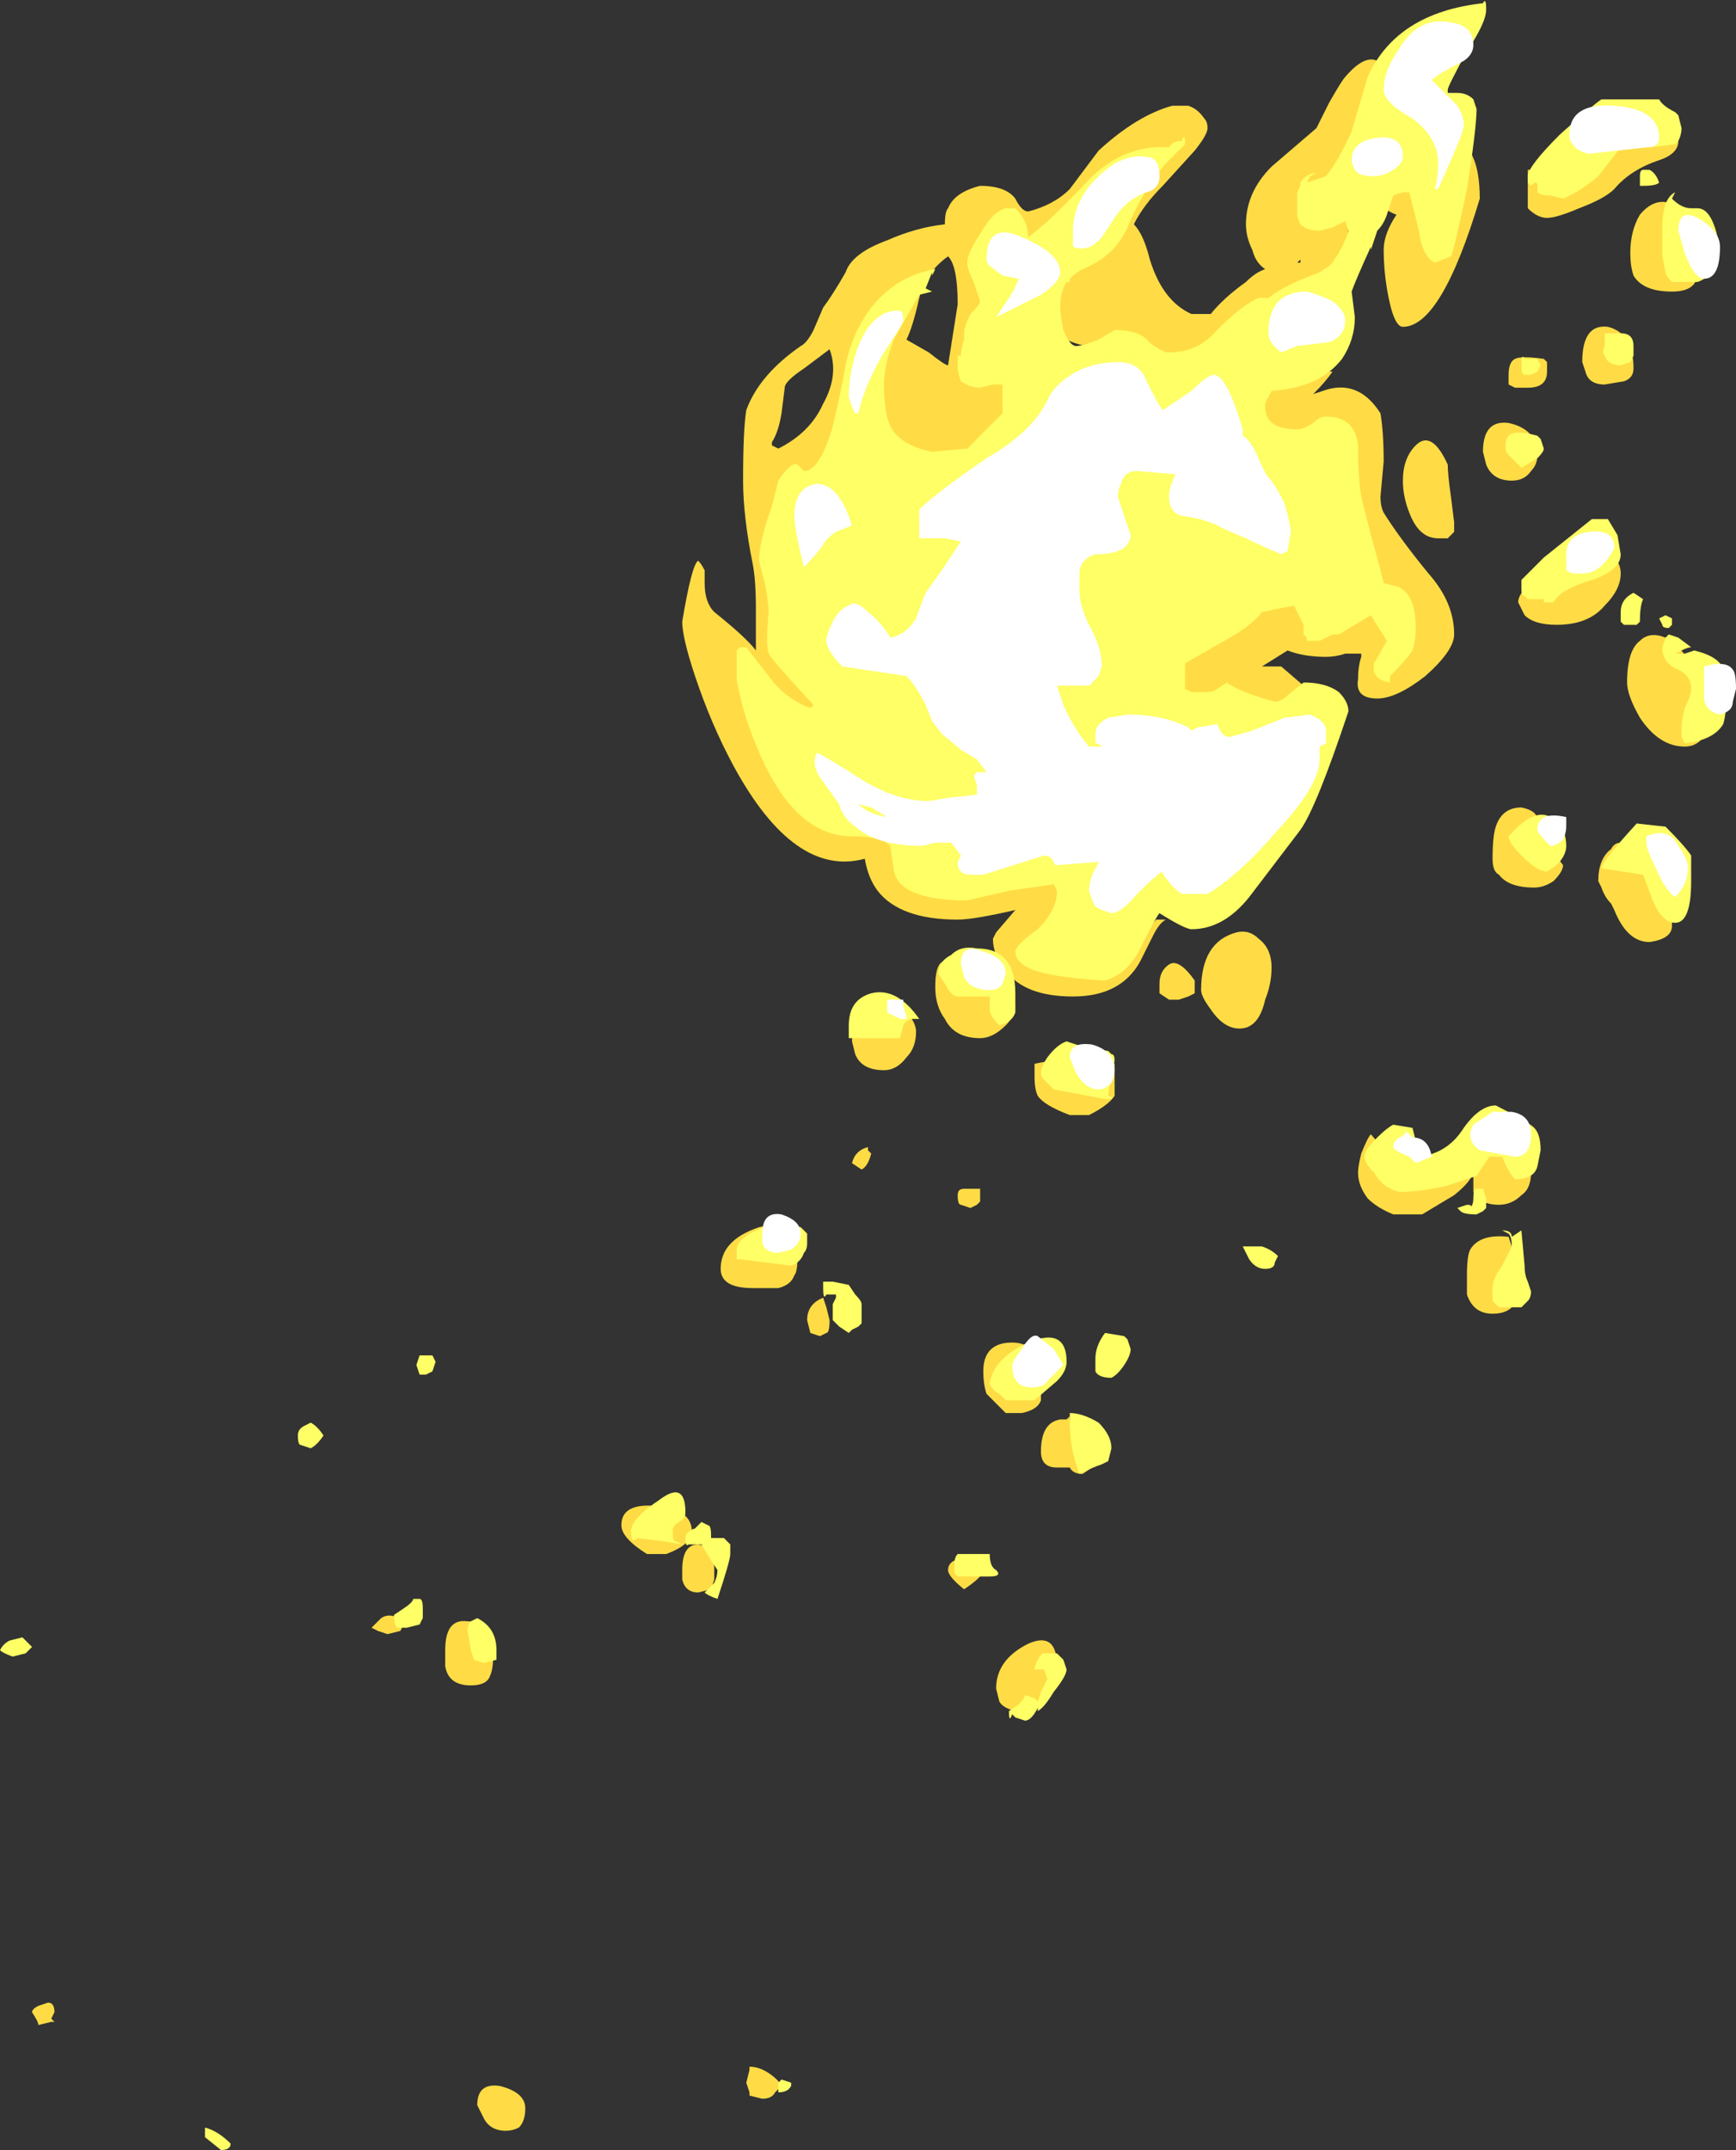 <?xml version="1.0" encoding="UTF-8" standalone="no"?>
<svg xmlns:ffdec="https://www.free-decompiler.com/flash" xmlns:xlink="http://www.w3.org/1999/xlink" ffdec:objectType="shape" height="33.55px" width="27.1px" xmlns="http://www.w3.org/2000/svg">
  <rect width="100%" height="100%" fill="#333333" stroke="none"/>
  <g transform="matrix(1.0, 0.0, 0.0, 1.0, 14.65, 13.7)">
    <path d="M10.1 -11.25 Q10.35 -11.55 10.55 -11.65 L11.2 -11.75 Q11.55 -11.75 11.55 -11.5 11.55 -11.3 11.25 -11.2 10.8 -11.05 10.55 -10.75 10.4 -10.6 10.0 -10.45 9.65 -10.3 9.5 -10.3 9.35 -10.3 9.2 -10.45 L9.2 -11.05 9.6 -11.05 10.1 -11.25 M7.0 -12.45 Q7.0 -12.25 6.9 -11.95 L6.7 -11.5 Q6.6 -11.1 6.5 -10.9 L6.3 -9.35 5.9 -8.9 Q5.25 -8.9 5.1 -8.75 L4.05 -8.1 2.9 -8.25 Q2.05 -8.25 1.8 -8.55 L1.75 -8.9 Q1.75 -9.25 2.2 -10.0 L2.15 -10.05 1.6 -9.75 0.85 -9.85 0.8 -9.2 0.75 -8.25 1.25 -7.7 0.95 -6.9 -0.05 -6.45 -2.4 -6.05 -1.75 -2.7 -2.5 -2.5 -2.0 -1.2 Q-1.9 -1.1 -1.2 -1.0 L-0.45 -0.65 -0.45 -0.35 -0.05 0.0 0.8 -0.05 1.25 -0.15 1.95 0.15 2.95 1.1 3.4 0.65 3.55 0.65 Q3.45 0.7 3.35 0.9 L3.15 1.3 Q2.85 1.85 2.1 1.85 1.35 1.85 1.05 1.45 0.85 1.2 0.85 0.95 L0.9 0.85 1.2 0.5 Q0.55 0.65 0.3 0.65 -0.6 0.65 -0.95 0.2 -1.1 0.0 -1.15 -0.3 -2.25 0.0 -3.2 -1.75 -3.55 -2.4 -3.8 -3.15 -4.0 -3.75 -4.0 -4.0 -3.85 -4.9 -3.75 -4.95 -3.7 -4.9 -3.65 -4.8 L-3.65 -4.6 Q-3.65 -4.3 -3.5 -4.15 -3.0 -3.75 -2.85 -3.55 L-2.85 -4.2 Q-2.85 -4.65 -2.9 -4.9 -3.05 -5.65 -3.05 -6.2 -3.05 -7.0 -3.0 -7.3 -2.8 -7.85 -2.15 -8.3 -2.05 -8.35 -1.95 -8.55 L-1.8 -8.9 Q-1.65 -9.1 -1.45 -9.45 -1.35 -9.75 -0.8 -9.95 -0.35 -10.15 0.1 -10.2 0.1 -10.4 0.15 -10.45 0.25 -10.7 0.65 -10.8 1.05 -10.8 1.2 -10.6 1.3 -10.4 1.4 -10.4 1.8 -10.5 2.05 -10.75 L2.5 -11.35 Q3.1 -11.9 3.65 -12.05 L3.9 -12.05 Q4.05 -12.0 4.15 -11.85 4.2 -11.8 4.2 -11.7 4.2 -11.6 4.0 -11.35 L3.5 -10.8 Q3.2 -10.5 3.05 -10.2 3.2 -10.05 3.3 -9.65 3.5 -9.0 3.95 -8.8 L4.25 -8.8 Q4.45 -9.05 4.8 -9.3 4.95 -9.45 5.1 -9.5 4.95 -9.6 4.9 -9.8 4.8 -10.0 4.8 -10.2 4.8 -10.7 5.2 -11.1 L5.9 -11.7 6.1 -12.1 Q6.3 -12.45 6.35 -12.5 6.65 -12.85 6.85 -12.75 7.0 -12.7 7.0 -12.45 M7.1 -11.15 Q7.4 -11.15 7.55 -10.95 L7.8 -10.6 Q7.85 -11.05 8.0 -11.55 8.45 -11.45 8.45 -10.6 7.85 -8.6 7.25 -8.6 7.1 -8.6 7.0 -9.2 6.95 -9.5 6.95 -9.8 6.95 -10.05 7.15 -10.35 7.0 -10.4 6.85 -10.55 L6.7 -10.75 Q6.7 -10.9 6.8 -11.0 L7.1 -11.15 M6.0 -7.6 Q6.55 -7.8 6.9 -7.25 6.95 -6.95 6.95 -6.5 L6.9 -5.95 Q6.9 -5.8 6.95 -5.7 7.2 -5.3 7.65 -4.75 8.05 -4.3 8.05 -3.8 8.05 -3.55 7.6 -3.15 7.15 -2.8 6.85 -2.8 6.5 -2.8 6.55 -3.1 6.55 -3.3 6.6 -3.45 6.6 -3.65 6.6 -3.5 L6.35 -3.5 Q6.2 -3.45 6.05 -3.45 5.7 -3.45 5.45 -3.55 L5.05 -3.3 5.35 -3.3 5.7 -3.0 5.9 -2.65 Q5.9 -2.3 5.6 -2.3 L5.3 -2.4 5.15 -2.65 3.85 -2.85 3.7 -3.3 5.4 -4.5 6.15 -6.55 5.25 -6.85 5.05 -7.35 5.25 -7.85 5.75 -7.95 6.15 -7.9 Q6.05 -7.75 5.85 -7.55 L6.0 -7.6 M10.95 -10.35 Q11.2 -10.65 11.5 -10.5 11.75 -10.4 11.75 -10.25 L11.85 -9.45 Q11.85 -9.15 11.45 -9.15 11.0 -9.15 10.85 -9.4 10.8 -9.55 10.8 -9.75 10.8 -10.1 10.95 -10.35 M9.5 -8.05 L9.5 -7.9 Q9.5 -7.65 9.2 -7.65 L9.0 -7.65 8.9 -7.7 8.9 -7.85 Q8.9 -8.05 9.0 -8.1 9.1 -8.15 9.45 -8.1 L9.5 -8.05 M10.05 -8.05 Q10.05 -8.65 10.45 -8.6 10.85 -8.5 10.85 -7.95 10.85 -7.8 10.7 -7.75 L10.4 -7.7 Q10.15 -7.7 10.1 -7.9 L10.05 -8.05 M0.15 -9.7 Q-0.2 -9.45 -0.3 -9.05 -0.4 -8.6 -0.5 -8.4 L-0.15 -8.2 Q0.1 -8.0 0.15 -8.0 L0.3 -8.95 Q0.3 -9.55 0.15 -9.7 M5.65 -9.55 L5.65 -9.65 5.6 -9.6 5.65 -9.6 5.65 -9.55 M8.95 -6.2 Q8.65 -6.2 8.55 -6.45 L8.5 -6.65 Q8.5 -7.15 8.9 -7.1 9.35 -7.0 9.35 -6.6 9.35 -6.45 9.25 -6.35 9.15 -6.2 8.95 -6.2 M9.7 -4.65 Q9.85 -5.25 10.25 -5.15 10.65 -5.05 10.65 -4.75 10.65 -4.5 10.4 -4.25 10.15 -3.95 9.65 -3.95 9.3 -3.95 9.15 -4.1 L9.05 -4.3 Q9.05 -4.4 9.15 -4.5 L9.7 -4.65 M11.35 -3.75 Q11.95 -3.4 11.95 -2.35 L11.9 -2.15 Q11.8 -2.05 11.65 -2.05 11.25 -2.05 10.95 -2.5 10.75 -2.85 10.75 -3.05 10.75 -3.55 10.95 -3.7 11.1 -3.85 11.35 -3.75 M7.45 -6.75 Q7.7 -7.0 7.95 -6.45 7.95 -6.3 8.0 -5.95 L8.05 -5.55 8.05 -5.4 7.95 -5.3 7.8 -5.3 Q7.5 -5.3 7.35 -5.7 7.25 -5.95 7.25 -6.2 7.25 -6.55 7.45 -6.75 M9.35 -0.65 L9.6 -0.4 9.75 -0.2 Q9.75 -0.1 9.6 0.05 9.45 0.15 9.3 0.15 8.9 0.15 8.75 -0.05 8.65 -0.1 8.65 -0.3 8.65 -0.65 8.7 -0.8 8.8 -1.1 9.1 -1.1 9.35 -1.05 9.35 -0.9 L9.35 -0.65 M11.1 -0.6 L11.55 0.15 11.5 0.5 11.45 0.65 11.45 0.75 Q11.45 0.95 11.1 1.0 10.75 1.0 10.55 0.5 L10.5 0.4 Q10.4 0.3 10.35 0.15 L10.3 0.05 Q10.3 -0.3 10.5 -0.45 10.55 -0.55 10.65 -0.55 L10.75 -0.6 Q11.0 -0.7 11.1 -0.6 M8.25 4.35 L8.35 4.6 Q8.4 4.35 8.8 4.2 9.25 4.0 9.25 4.6 9.25 4.85 9.1 4.95 8.95 5.1 8.75 5.1 8.45 5.1 8.35 4.9 L8.35 4.6 Q8.3 4.75 8.05 4.95 L7.55 5.25 7.1 5.25 Q6.85 5.15 6.7 5.0 6.55 4.8 6.55 4.6 6.55 4.5 6.6 4.3 6.7 4.05 6.75 4.0 L7.05 4.35 7.25 4.65 7.55 4.45 Q7.75 4.25 8.0 4.25 L8.25 4.35 M8.3 5.8 Q8.45 5.55 8.9 5.6 L8.95 5.75 8.95 5.95 9.1 6.35 Q9.1 6.55 8.95 6.7 8.85 6.8 8.65 6.8 8.35 6.8 8.25 6.5 L8.25 6.2 Q8.25 5.9 8.3 5.8 M5.2 1.4 Q5.2 1.65 5.1 1.9 5.0 2.35 4.7 2.35 4.45 2.35 4.25 2.05 4.1 1.85 4.1 1.75 4.1 1.0 4.65 0.85 4.85 0.8 5.0 0.95 5.2 1.1 5.2 1.4 M4.0 1.6 L4.0 1.8 3.9 1.85 3.75 1.9 3.6 1.9 3.45 1.8 3.45 1.65 Q3.45 1.45 3.6 1.35 3.75 1.25 4.0 1.6 M0.9 1.65 Q1.15 1.65 1.2 2.0 1.2 2.15 1.05 2.3 0.85 2.5 0.65 2.5 0.25 2.5 0.1 2.2 -0.05 2.0 -0.05 1.7 -0.05 1.15 0.25 1.35 0.8 1.65 0.9 1.65 M1.75 2.85 L2.05 2.9 2.15 2.65 2.75 2.9 2.75 3.4 Q2.65 3.55 2.35 3.7 L2.05 3.7 Q1.65 3.55 1.55 3.4 1.5 3.3 1.5 3.1 L1.5 2.9 1.75 2.85 M0.65 5.05 L0.6 5.1 0.5 5.15 0.35 5.1 Q0.3 5.1 0.3 4.95 0.3 4.85 0.4 4.85 L0.65 4.85 0.65 5.05 M1.6 8.15 Q1.55 8.3 1.3 8.35 L1.05 8.35 0.75 8.05 Q0.7 7.9 0.7 7.7 0.7 7.25 1.15 7.25 1.6 7.25 1.6 7.85 L1.6 8.15 M2.0 8.45 L2.05 8.4 2.05 8.45 Q2.15 8.45 2.2 8.6 L2.4 9.2 2.25 9.3 Q2.1 9.3 2.05 9.2 L1.85 9.2 Q1.6 9.2 1.6 8.95 1.6 8.5 1.9 8.45 L2.0 8.45 M0.4 11.1 Q0.15 10.9 0.15 10.8 0.15 10.7 0.25 10.65 L0.65 10.6 0.7 10.8 Q0.7 10.9 0.4 11.1 M0.95 12.85 L0.9 12.65 Q0.9 12.2 1.4 11.95 1.85 11.75 1.85 12.3 L1.75 12.65 1.45 13.0 1.2 13.0 Q1.0 12.95 0.95 12.85 M-2.4 -7.65 L-2.45 -7.25 Q-2.5 -6.95 -2.6 -6.8 L-2.6 -6.75 -2.5 -6.7 Q-2.0 -6.95 -1.8 -7.4 -1.55 -7.85 -1.7 -8.25 L-2.1 -7.95 Q-2.4 -7.75 -2.4 -7.65 M-1.35 2.55 Q-1.35 2.3 -1.2 2.15 -1.0 1.9 -0.65 1.95 -0.35 2.2 -0.35 2.4 -0.35 2.65 -0.5 2.8 -0.65 3.0 -0.85 3.0 -1.2 3.0 -1.3 2.75 L-1.35 2.55 M-3.4 6.1 Q-3.4 5.65 -2.8 5.45 -2.2 5.3 -2.2 5.9 -2.2 6.15 -2.25 6.2 -2.3 6.35 -2.5 6.4 L-2.9 6.4 Q-3.4 6.4 -3.4 6.1 M-1.2 4.55 L-1.35 4.45 Q-1.3 4.25 -1.1 4.2 L-1.1 4.25 -1.05 4.3 Q-1.1 4.5 -1.2 4.55 M-1.8 6.55 L-1.75 6.7 -1.7 6.9 Q-1.7 7.1 -1.75 7.1 L-1.85 7.15 -2.0 7.1 -2.05 6.9 Q-2.05 6.65 -1.8 6.55 M-8.85 11.7 L-8.7 11.55 Q-8.55 11.45 -8.35 11.6 L-8.35 11.65 -8.4 11.75 -8.6 11.8 -8.75 11.75 -8.85 11.7 M-7.35 11.6 Q-6.95 11.6 -6.95 12.1 -6.95 12.35 -7.0 12.45 -7.05 12.6 -7.3 12.6 -7.65 12.6 -7.7 12.3 L-7.7 12.05 Q-7.7 11.55 -7.35 11.6 M-4.55 10.55 Q-4.95 10.3 -4.95 10.1 -4.95 9.75 -4.4 9.8 -3.85 9.85 -3.85 10.2 -3.85 10.4 -4.25 10.55 L-4.55 10.55 M-3.55 11.1 L-3.75 11.15 Q-3.95 11.15 -4.0 10.95 L-4.0 10.8 Q-4.0 10.4 -3.75 10.4 -3.5 10.45 -3.5 10.8 L-3.5 10.95 -3.55 11.1 M-13.8 17.7 L-13.85 17.8 -13.8 17.85 -13.85 17.85 -14.05 17.9 Q-14.05 17.85 -14.15 17.7 -14.15 17.65 -14.05 17.6 L-13.9 17.55 Q-13.8 17.55 -13.8 17.7 M-2.95 18.55 Q-2.8 18.55 -2.65 18.65 -2.5 18.75 -2.45 18.85 L-2.55 18.95 Q-2.6 19.05 -2.75 19.05 L-2.95 19.0 -2.95 18.95 -3.0 18.8 -2.95 18.6 -2.95 18.55 M-6.55 19.5 Q-6.65 19.55 -6.75 19.55 -7.0 19.55 -7.1 19.35 L-7.2 19.15 Q-7.2 18.8 -6.85 18.85 -6.45 18.95 -6.45 19.2 -6.45 19.4 -6.55 19.5" fill="#ffdc45" fill-rule="evenodd" stroke="none"/>
    <path d="M9.35 -10.8 Q9.35 -10.9 9.25 -10.8 L9.2 -10.85 9.2 -10.95 Q9.2 -11.1 9.7 -11.6 10.2 -12.05 10.35 -12.15 L11.25 -12.15 Q11.3 -12.05 11.5 -11.95 L11.55 -11.9 11.6 -11.7 Q11.6 -11.6 11.55 -11.5 L11.5 -11.45 11.1 -11.4 10.65 -11.4 10.3 -10.95 Q10.0 -10.7 9.75 -10.6 L9.55 -10.65 Q9.4 -10.65 9.35 -10.7 L9.35 -10.8 M11.25 -10.85 Q11.2 -10.8 11.0 -10.8 L10.95 -10.8 10.95 -10.95 Q10.95 -11.05 11.0 -11.05 L11.1 -11.05 Q11.2 -11.0 11.25 -10.85 M8.55 -13.55 Q8.55 -13.35 8.25 -12.9 7.95 -12.35 7.95 -12.3 L7.95 -12.25 8.1 -12.25 Q8.25 -12.25 8.35 -12.15 L8.4 -12.0 Q8.4 -11.7 8.25 -10.75 8.05 -9.8 8.0 -9.7 L7.75 -9.6 Q7.55 -9.7 7.5 -10.1 L7.35 -10.7 7.25 -10.7 7.1 -10.65 7.0 -10.35 Q6.95 -10.2 6.85 -10.1 L6.75 -9.8 6.75 -9.85 Q6.5 -9.3 6.45 -9.15 L6.5 -8.75 Q6.5 -8.4 6.3 -8.1 5.95 -7.65 5.2 -7.6 L5.15 -7.5 Q5.1 -7.45 5.1 -7.35 5.1 -7.0 5.6 -7.0 5.7 -7.0 5.85 -7.1 5.95 -7.2 6.05 -7.2 6.5 -7.2 6.55 -6.75 6.55 -6.25 6.6 -5.95 L6.75 -5.35 Q6.85 -5.0 6.9 -4.8 L6.95 -4.6 7.15 -4.55 Q7.45 -4.45 7.45 -3.9 7.45 -3.7 7.4 -3.55 7.3 -3.4 7.05 -3.15 L7.05 -3.05 Q6.75 -3.1 6.8 -3.35 L7.0 -3.7 6.75 -4.1 6.25 -3.8 6.15 -3.8 5.95 -3.7 5.75 -3.7 5.75 -3.75 5.7 -3.8 5.7 -3.95 5.55 -4.25 5.05 -4.15 Q4.9 -3.95 4.55 -3.75 L3.85 -3.35 3.85 -2.95 3.95 -2.9 4.15 -2.9 Q4.3 -2.9 4.35 -2.95 L4.5 -3.05 Q4.7 -2.9 5.25 -2.75 5.35 -2.75 5.45 -2.85 L5.7 -3.05 Q6.05 -3.05 6.25 -2.9 6.4 -2.75 6.4 -2.6 5.9 -1.1 5.65 -0.75 L4.85 0.3 Q4.45 0.8 3.95 0.8 3.85 0.8 3.45 0.55 3.4 0.6 3.15 1.1 2.95 1.5 2.6 1.6 1.7 1.55 1.4 1.4 1.2 1.3 1.2 1.15 1.2 1.05 1.55 0.8 1.85 0.5 1.85 0.2 L1.8 0.1 1.1 0.2 0.45 0.35 Q-0.65 0.35 -0.7 -0.15 -0.75 -0.45 -0.75 -0.5 -0.9 -0.65 -1.35 -0.65 -2.2 -0.65 -2.75 -1.85 -3.05 -2.5 -3.15 -3.1 L-3.15 -3.55 -3.1 -3.6 -3.0 -3.6 -2.65 -3.15 Q-2.4 -2.8 -2.0 -2.65 L-1.95 -2.7 Q-2.6 -3.4 -2.65 -3.5 -2.7 -3.65 -2.65 -4.15 -2.65 -4.25 -2.7 -4.55 L-2.8 -4.95 Q-2.8 -5.25 -2.6 -5.8 L-2.5 -6.2 Q-2.3 -6.5 -2.2 -6.45 L-2.1 -6.35 Q-1.85 -6.35 -1.65 -7.05 -1.55 -7.45 -1.45 -8.0 -1.35 -8.5 -1.05 -8.9 -0.65 -9.4 -0.05 -9.5 L-0.1 -9.4 -0.1 -9.45 -0.2 -9.2 -0.1 -9.15 -0.3 -9.1 -0.7 -8.4 -0.75 -8.25 Q-0.85 -7.95 -0.85 -7.7 -0.85 -7.25 -0.75 -7.05 -0.6 -6.75 -0.1 -6.65 L0.45 -6.7 1.0 -7.25 1.0 -7.7 0.85 -7.7 0.65 -7.65 Q0.5 -7.65 0.35 -7.75 0.3 -7.9 0.3 -7.95 L0.3 -8.15 0.35 -8.15 Q0.35 -8.25 0.4 -8.4 L0.4 -8.5 Q0.4 -8.6 0.5 -8.8 0.65 -8.95 0.65 -9.0 L0.55 -9.3 Q0.45 -9.5 0.45 -9.6 0.45 -9.75 0.65 -10.05 0.85 -10.4 1.05 -10.45 L1.2 -10.45 Q1.4 -10.25 1.4 -10.0 1.75 -10.25 2.35 -10.9 2.9 -11.45 3.6 -11.4 3.65 -11.5 3.8 -11.5 3.85 -11.65 3.85 -11.45 L3.55 -11.15 Q3.2 -10.75 2.95 -10.15 2.75 -9.7 2.25 -9.5 2.15 -9.45 2.05 -9.35 L2.05 -9.3 2.0 -9.3 Q1.9 -9.15 1.9 -8.9 1.9 -8.8 1.95 -8.55 2.05 -8.3 2.15 -8.3 2.25 -8.3 2.5 -8.4 L2.75 -8.55 Q3.15 -8.55 3.3 -8.35 3.5 -8.2 3.6 -8.2 4.05 -8.2 4.35 -8.55 4.75 -8.95 5.0 -9.05 L5.15 -9.05 Q5.4 -9.25 5.95 -9.45 L6.1 -9.55 6.15 -9.6 Q6.35 -9.9 6.4 -10.1 L6.35 -10.25 Q6.25 -10.2 6.15 -10.15 L5.95 -10.1 Q5.75 -10.1 5.65 -10.2 5.6 -10.3 5.6 -10.35 L5.6 -10.7 5.65 -10.8 5.65 -10.85 Q5.75 -11.0 5.9 -11.0 L5.8 -10.95 5.75 -10.85 6.05 -10.95 Q6.25 -11.2 6.45 -11.65 L6.7 -12.5 Q7.15 -13.5 8.5 -13.65 8.55 -13.75 8.55 -13.55 M11.35 -9.45 L11.3 -9.7 11.3 -10.15 Q11.3 -10.6 11.5 -10.7 L11.45 -10.6 Q11.6 -10.45 11.75 -10.45 L11.85 -10.45 Q12.1 -10.45 12.2 -9.8 L12.1 -9.5 Q12.0 -9.35 11.85 -9.3 L11.45 -9.3 Q11.35 -9.4 11.35 -9.45 M9.4 -8.0 L9.35 -7.9 9.25 -7.85 9.15 -7.85 Q9.1 -7.85 9.1 -8.0 9.1 -8.2 9.15 -8.1 L9.35 -8.1 9.4 -8.0 M10.4 -8.3 Q10.4 -8.4 10.4 -8.5 L10.65 -8.5 Q10.85 -8.5 10.85 -8.3 L10.85 -8.15 10.8 -8.05 10.65 -8.0 Q10.45 -8.0 10.4 -8.15 10.35 -8.2 10.4 -8.3 M10.6 -5.35 L10.65 -5.05 Q10.65 -4.8 10.2 -4.65 9.7 -4.5 9.6 -4.3 L9.45 -4.3 9.45 -4.35 9.2 -4.35 9.15 -4.4 Q9.1 -4.4 9.1 -4.5 9.1 -4.55 9.1 -4.65 L9.45 -5.0 10.2 -5.6 10.45 -5.6 10.6 -5.35 M9.4 -6.85 L9.45 -6.7 Q9.45 -6.65 9.35 -6.55 L9.1 -6.4 8.9 -6.6 Q8.85 -6.65 8.85 -6.7 8.85 -6.85 8.9 -6.9 9.0 -7.0 9.35 -6.9 L9.4 -6.85 M10.65 -4.15 Q10.65 -4.35 10.85 -4.45 L11.0 -4.35 Q10.95 -4.25 10.95 -4.0 L10.9 -3.95 10.7 -3.95 10.65 -4.0 10.65 -4.15 M11.35 -4.1 L11.45 -4.05 11.45 -3.95 11.4 -3.9 Q11.3 -3.9 11.3 -3.95 L11.25 -4.05 11.35 -4.1 M11.55 -3.75 L11.75 -3.6 Q11.7 -3.6 11.6 -3.55 L11.5 -3.5 11.65 -3.5 11.8 -3.55 Q12.2 -3.45 12.25 -3.25 L12.3 -2.9 Q12.3 -2.55 12.25 -2.4 12.1 -2.15 11.65 -2.1 L11.6 -2.2 Q11.6 -2.25 11.6 -2.35 11.6 -2.45 11.65 -2.65 11.75 -2.85 11.75 -2.95 11.75 -3.15 11.55 -3.25 11.3 -3.35 11.3 -3.6 L11.35 -3.75 11.4 -3.8 11.55 -3.75 M9.8 -0.5 Q9.8 -0.35 9.65 -0.2 L9.5 -0.1 Q9.35 -0.1 9.1 -0.35 8.9 -0.55 8.9 -0.65 9.3 -1.1 9.55 -0.95 9.8 -0.8 9.8 -0.5 M10.9 -0.85 L11.35 -0.8 Q11.65 -0.5 11.75 -0.35 L11.75 0.05 Q11.75 0.7 11.5 0.7 11.3 0.7 11.15 0.35 L11.0 -0.05 10.35 -0.15 Q10.35 -0.25 10.9 -0.85 M7.5 4.35 Q7.95 4.3 8.2 3.9 8.45 3.55 8.7 3.55 9.2 3.8 9.3 3.9 9.4 4.0 9.4 4.25 L9.35 4.5 Q9.3 4.7 9.0 4.7 8.9 4.6 8.8 4.35 L8.6 4.35 8.4 4.65 7.95 4.8 Q7.5 4.9 7.2 4.9 6.95 4.85 6.8 4.6 6.65 4.45 6.65 4.35 6.65 4.25 6.85 4.05 7.0 3.9 7.1 3.85 L7.4 3.9 7.45 4.1 7.5 4.35 M8.4 4.85 L8.5 4.85 8.55 5.0 8.55 5.15 8.5 5.2 8.4 5.25 Q8.2 5.25 8.15 5.2 L8.1 5.15 8.25 5.1 Q8.35 5.1 8.3 5.15 8.35 5.1 8.35 5.0 8.35 4.85 8.4 4.85 M8.65 6.4 Q8.65 6.25 8.8 6.05 L8.95 5.75 Q8.95 5.6 8.9 5.55 L8.8 5.5 Q8.95 5.5 8.95 5.6 L9.1 5.5 9.15 6.05 Q9.15 6.2 9.2 6.3 L9.25 6.45 Q9.25 6.55 9.2 6.6 L9.1 6.7 8.75 6.7 8.65 6.6 Q8.65 6.55 8.65 6.4 M0.0 1.5 Q0.0 1.3 0.2 1.2 0.35 1.05 0.6 1.1 1.2 1.1 1.2 1.8 L1.2 2.1 Q1.15 2.25 0.95 2.3 0.8 2.15 0.8 2.05 L0.8 1.85 0.3 1.85 Q0.2 1.85 0.1 1.65 L0.0 1.5 M1.65 3.15 Q1.6 3.1 1.6 3.05 1.6 2.95 1.7 2.8 1.85 2.6 2.0 2.55 L2.3 2.65 2.65 2.7 2.7 2.75 Q2.75 2.75 2.75 2.85 L2.7 3.15 Q2.65 3.3 2.65 3.4 2.8 3.45 2.6 3.45 L1.8 3.3 1.65 3.15 M5.3 5.9 L5.25 6.0 Q5.25 6.1 5.1 6.1 4.95 6.1 4.85 5.95 L4.75 5.75 5.05 5.75 Q5.2 5.8 5.3 5.9 M3.0 7.35 Q3.0 7.45 2.9 7.6 2.8 7.75 2.7 7.8 2.5 7.8 2.45 7.7 2.45 7.65 2.45 7.5 2.45 7.3 2.6 7.1 L2.9 7.15 2.95 7.2 3.0 7.35 M1.85 7.85 L1.5 8.15 1.05 8.15 0.95 8.05 Q0.85 8.0 0.8 7.9 0.85 7.5 1.4 7.25 2.0 7.0 2.0 7.55 2.0 7.7 1.85 7.85 M2.05 8.35 Q2.25 8.35 2.5 8.5 2.7 8.7 2.7 8.9 L2.65 9.1 2.55 9.15 Q2.4 9.2 2.2 9.3 2.05 8.9 2.05 8.5 L2.05 8.35 M0.8 10.55 Q0.8 10.75 0.9 10.8 1.0 10.9 0.8 10.9 L0.3 10.9 0.25 10.85 0.25 10.7 Q0.25 10.6 0.3 10.55 L0.8 10.55 M1.85 12.1 L1.95 12.2 2.0 12.35 Q2.0 12.45 1.8 12.7 1.65 12.95 1.55 13.0 L1.55 12.95 Q1.45 13.15 1.35 13.15 L1.2 13.1 1.15 13.05 Q1.1 13.2 1.1 13.0 L1.25 12.9 Q1.35 12.8 1.35 12.75 L1.5 12.8 1.55 12.85 1.6 12.7 1.7 12.5 1.65 12.35 1.5 12.35 Q1.5 12.3 1.55 12.2 1.6 12.1 1.65 12.1 L1.85 12.1 M-1.4 2.5 L-1.4 2.3 Q-1.4 1.9 -1.05 1.8 -0.65 1.7 -0.3 2.2 -0.2 2.2 -0.4 2.2 -0.5 2.2 -0.55 2.3 L-0.6 2.5 -1.4 2.5 M-3.15 5.95 Q-3.15 5.9 -3.15 5.8 -3.15 5.65 -2.85 5.5 -2.55 5.35 -2.15 5.45 L-2.05 5.55 Q-2.05 5.6 -2.05 5.7 -2.05 5.8 -2.1 5.85 -2.15 6.0 -2.3 6.05 L-3.1 5.95 -3.15 5.95 M-1.6 6.5 L-1.75 6.5 Q-1.8 6.6 -1.8 6.4 L-1.8 6.3 -1.65 6.3 -1.4 6.35 -1.3 6.5 Q-1.2 6.6 -1.2 6.65 -1.2 6.85 -1.2 6.95 L-1.25 7.0 -1.35 7.05 -1.4 7.1 -1.55 7.0 -1.65 6.9 -1.65 6.65 -1.6 6.55 -1.6 6.5 M-7.85 7.55 L-7.9 7.7 -8.0 7.75 -8.1 7.75 -8.15 7.6 -8.1 7.45 -7.9 7.45 -7.85 7.55 M-9.6 8.7 Q-9.7 8.85 -9.8 8.9 L-9.95 8.85 Q-10.0 8.85 -10.0 8.7 -10.0 8.6 -9.9 8.55 L-9.8 8.5 Q-9.7 8.55 -9.6 8.7 M-6.9 12.15 L-6.9 12.2 -7.1 12.25 -7.25 12.2 -7.3 12.05 -7.35 11.75 Q-7.35 11.65 -7.3 11.6 L-7.2 11.55 Q-6.9 11.7 -6.9 12.05 L-6.9 12.15 M-8.1 11.25 Q-8.05 11.25 -8.05 11.4 L-8.05 11.55 -8.1 11.65 -8.3 11.7 -8.45 11.7 Q-8.5 11.65 -8.5 11.5 L-8.35 11.4 Q-8.2 11.3 -8.2 11.25 L-8.1 11.25 M-4.8 10.2 Q-4.8 10.0 -4.35 9.7 -3.95 9.4 -3.95 9.9 -3.95 10.0 -4.05 10.05 -4.15 10.1 -4.15 10.2 -4.15 10.35 -4.1 10.35 L-4.0 10.4 -4.3 10.35 -4.7 10.3 Q-4.8 10.4 -4.8 10.2 M-3.7 10.05 L-3.6 10.1 Q-3.55 10.1 -3.55 10.25 L-3.55 10.3 -3.35 10.3 -3.25 10.4 Q-3.25 10.45 -3.25 10.55 -3.25 10.65 -3.45 11.25 -3.6 11.2 -3.65 11.15 L-3.5 11.0 Q-3.45 10.9 -3.45 10.8 L-3.55 10.65 -3.7 10.4 -3.9 10.4 Q-3.95 10.45 -3.95 10.3 -3.95 10.2 -3.8 10.15 L-3.7 10.05 M-14.15 12.0 L-14.25 12.1 -14.45 12.15 Q-14.6 12.1 -14.65 12.05 -14.6 11.95 -14.5 11.9 L-14.3 11.85 -14.15 12.0 M-2.3 18.85 Q-2.35 18.95 -2.5 18.95 L-2.5 18.8 -2.45 18.75 -2.3 18.8 -2.3 18.85 M-11.2 19.85 L-11.45 19.65 -11.45 19.5 Q-11.25 19.55 -11.05 19.75 -11.05 19.85 -11.2 19.85" fill="#ffff66" fill-rule="evenodd" stroke="none"/>
    <path d="M9.9 -11.45 Q9.85 -11.5 9.85 -11.6 9.85 -12.1 10.55 -12.05 11.25 -12.0 11.25 -11.55 11.25 -11.4 11.05 -11.4 L10.15 -11.3 Q9.95 -11.35 9.9 -11.45 M8.35 -13.0 Q8.35 -12.85 8.2 -12.75 7.8 -12.55 7.7 -12.45 L8.1 -12.05 Q8.2 -11.9 8.2 -11.75 8.2 -11.65 8.0 -11.2 L7.8 -10.75 7.75 -10.75 Q7.8 -10.95 7.8 -11.15 7.8 -11.55 7.4 -11.85 6.95 -12.1 6.95 -12.3 6.95 -12.6 7.2 -12.95 7.5 -13.45 8.0 -13.35 8.35 -13.3 8.35 -13.0 M6.8 -10.95 Q6.55 -10.95 6.5 -11.05 6.45 -11.15 6.45 -11.2 6.45 -11.5 6.85 -11.55 7.25 -11.6 7.25 -11.25 7.25 -11.15 7.1 -11.05 6.95 -10.95 6.8 -10.95 M6.35 -8.7 Q6.35 -8.55 6.25 -8.45 6.15 -8.35 6.0 -8.35 L5.6 -8.3 5.35 -8.2 Q5.15 -8.35 5.15 -8.5 5.15 -9.15 5.75 -9.15 5.95 -9.1 6.15 -9.0 6.35 -8.85 6.35 -8.7 M3.45 -10.95 Q3.45 -10.75 3.25 -10.7 2.95 -10.6 2.75 -10.3 L2.55 -10.0 Q2.35 -9.75 2.1 -9.85 L2.1 -10.1 Q2.1 -10.7 2.75 -11.15 3.05 -11.3 3.25 -11.25 3.45 -11.25 3.45 -10.95 M1.6 -9.1 L0.9 -8.75 1.1 -9.05 Q1.2 -9.2 1.25 -9.35 L1.0 -9.4 0.8 -9.55 Q0.75 -9.6 0.75 -9.65 0.75 -10.25 1.3 -10.0 1.9 -9.75 1.9 -9.45 1.9 -9.3 1.6 -9.1 M2.8 -8.05 Q3.15 -8.05 3.25 -7.75 3.45 -7.35 3.5 -7.3 L3.95 -7.6 Q4.2 -7.85 4.3 -7.85 4.5 -7.85 4.75 -7.0 L4.75 -6.9 Q4.85 -6.85 4.95 -6.65 5.1 -6.3 5.15 -6.25 5.25 -6.15 5.4 -5.85 5.5 -5.5 5.5 -5.4 L5.45 -5.1 5.35 -5.05 Q5.0 -5.2 4.8 -5.3 L4.45 -5.45 Q4.2 -5.6 3.8 -5.65 3.6 -5.7 3.6 -5.95 3.6 -6.1 3.7 -6.3 L3.1 -6.35 Q2.9 -6.35 2.85 -6.15 2.8 -6.05 2.8 -5.95 L3.0 -5.35 Q3.0 -5.25 2.9 -5.15 2.75 -5.05 2.45 -5.05 2.25 -5.0 2.2 -4.8 2.2 -4.7 2.2 -4.5 2.2 -4.25 2.35 -3.95 2.55 -3.6 2.55 -3.3 L2.5 -3.15 2.4 -3.05 Q2.4 -3.0 2.3 -3.0 L1.85 -3.0 1.95 -2.7 Q2.1 -2.35 2.35 -2.05 L2.55 -2.05 Q2.5 -2.1 2.45 -2.1 L2.45 -2.25 Q2.45 -2.4 2.65 -2.5 L2.95 -2.55 Q3.5 -2.55 3.9 -2.35 L3.95 -2.3 4.05 -2.35 4.35 -2.4 4.4 -2.3 Q4.45 -2.2 4.55 -2.2 L4.9 -2.3 5.4 -2.5 5.8 -2.55 Q6.05 -2.45 6.05 -2.3 L6.05 -2.1 5.95 -2.05 5.95 -1.85 Q5.95 -1.45 5.3 -0.75 4.7 -0.05 4.2 0.25 L3.8 0.25 Q3.65 0.15 3.55 0.0 3.5 -0.05 3.5 -0.1 3.4 -0.05 3.1 0.25 2.85 0.55 2.7 0.55 L2.55 0.5 2.45 0.45 2.4 0.35 2.35 0.2 Q2.35 0.1 2.4 -0.05 L2.5 -0.25 1.85 -0.2 Q1.8 -0.2 1.8 -0.25 1.75 -0.35 1.65 -0.35 L0.7 -0.05 0.5 -0.05 Q0.4 -0.05 0.35 -0.1 0.3 -0.15 0.3 -0.25 L0.35 -0.35 0.2 -0.55 -0.05 -0.55 -0.25 -0.5 Q-0.95 -0.5 -1.3 -0.8 -1.5 -0.95 -1.55 -1.15 L-1.8 -1.5 Q-2.0 -1.75 -1.9 -1.95 -1.85 -1.95 -1.3 -1.6 -0.7 -1.2 -0.15 -1.2 L0.15 -1.25 0.6 -1.3 0.6 -1.45 0.55 -1.6 0.6 -1.65 0.75 -1.65 0.6 -1.85 0.35 -2.0 0.05 -2.25 -0.1 -2.45 -0.2 -2.7 Q-0.35 -3.0 -0.5 -3.15 L-1.5 -3.3 Q-1.75 -3.55 -1.75 -3.7 -1.75 -3.8 -1.65 -4.0 -1.55 -4.2 -1.4 -4.25 -1.3 -4.35 -1.1 -4.15 -0.9 -4.0 -0.75 -3.75 -0.5 -3.8 -0.35 -4.05 -0.3 -4.2 -0.2 -4.45 L0.05 -4.8 0.35 -5.25 0.1 -5.3 -0.3 -5.3 -0.3 -5.75 Q-0.05 -6.0 0.75 -6.55 1.45 -6.95 1.7 -7.45 1.8 -7.7 2.15 -7.9 2.45 -8.05 2.8 -8.05 M10.05 -4.75 L9.9 -4.75 9.8 -4.8 9.8 -5.05 Q9.8 -5.35 10.15 -5.4 10.55 -5.45 10.55 -5.15 10.35 -4.75 10.05 -4.75 M9.8 -0.9 L9.8 -0.8 Q9.8 -0.7 9.75 -0.6 9.65 -0.5 9.55 -0.5 9.35 -0.7 9.35 -0.75 9.35 -1.05 9.8 -0.95 L9.8 -0.9 M11.05 -0.55 Q11.05 -0.75 11.05 -0.65 11.4 -0.8 11.55 -0.5 11.7 -0.3 11.7 -0.15 11.7 0.1 11.5 0.3 11.35 0.2 11.2 -0.15 11.05 -0.45 11.05 -0.55 M11.95 -9.35 Q11.8 -9.35 11.65 -9.75 L11.55 -10.1 Q11.55 -10.45 11.85 -10.3 12.2 -10.1 12.2 -9.85 12.2 -9.35 11.95 -9.35 M12.4 -2.75 Q12.4 -2.6 12.2 -2.55 11.95 -2.6 11.95 -2.85 L11.95 -2.95 Q11.95 -3.05 11.95 -3.15 L11.95 -3.3 Q12.3 -3.4 12.4 -3.25 12.45 -3.2 12.45 -2.95 L12.4 -2.75 M8.35 3.85 Q8.5 3.75 8.65 3.65 L8.95 3.65 Q9.25 3.7 9.25 4.0 9.25 4.35 9.0 4.35 L8.45 4.25 Q8.3 4.15 8.3 4.0 8.3 3.95 8.35 3.85 M7.35 4.35 Q7.1 4.25 7.1 4.2 7.1 4.1 7.2 4.05 7.3 4.0 7.3 3.95 L7.4 4.05 Q7.65 4.05 7.7 4.35 L7.45 4.45 7.35 4.35 M1.05 1.5 L1.0 1.65 Q0.95 1.75 0.8 1.75 0.5 1.75 0.4 1.55 L0.35 1.35 Q0.35 1.0 0.7 1.15 1.05 1.25 1.05 1.5 M2.7 3.2 Q2.6 3.3 2.5 3.3 2.3 3.3 2.15 3.05 L2.05 2.8 Q2.05 2.55 2.4 2.6 2.75 2.7 2.75 3.0 2.75 3.1 2.7 3.2 M1.7 7.85 Q1.65 7.95 1.45 7.95 1.15 7.95 1.15 7.6 1.15 7.55 1.3 7.35 1.45 7.1 1.55 7.15 L1.8 7.35 1.95 7.6 1.7 7.85 M-0.55 -8.7 Q-0.55 -8.65 -0.85 -8.2 -1.15 -7.7 -1.25 -7.25 L-1.3 -7.25 -1.35 -7.35 -1.4 -7.5 Q-1.4 -7.9 -1.25 -8.3 -1.05 -8.8 -0.7 -8.85 L-0.6 -8.85 Q-0.55 -8.85 -0.55 -8.7 M-1.9 -6.15 Q-1.55 -6.15 -1.35 -5.5 L-1.6 -5.4 Q-1.75 -5.3 -1.8 -5.2 -1.9 -5.05 -2.1 -4.85 -2.25 -5.45 -2.25 -5.65 -2.25 -6.1 -1.9 -6.15 M-0.8 -0.95 L-1.05 -1.1 -1.25 -1.15 Q-1.1 -1.0 -0.8 -0.95 M-0.55 1.9 L-0.55 2.0 -0.5 2.15 -0.5 2.2 -0.6 2.2 -0.8 2.1 -0.8 1.9 -0.55 1.9 M-2.15 5.55 Q-2.15 5.7 -2.3 5.8 L-2.5 5.85 Q-2.7 5.85 -2.75 5.7 L-2.75 5.55 Q-2.75 5.2 -2.45 5.25 -2.15 5.35 -2.15 5.55" fill="#ffffff" fill-rule="evenodd" stroke="none"/>
  </g>
</svg>
